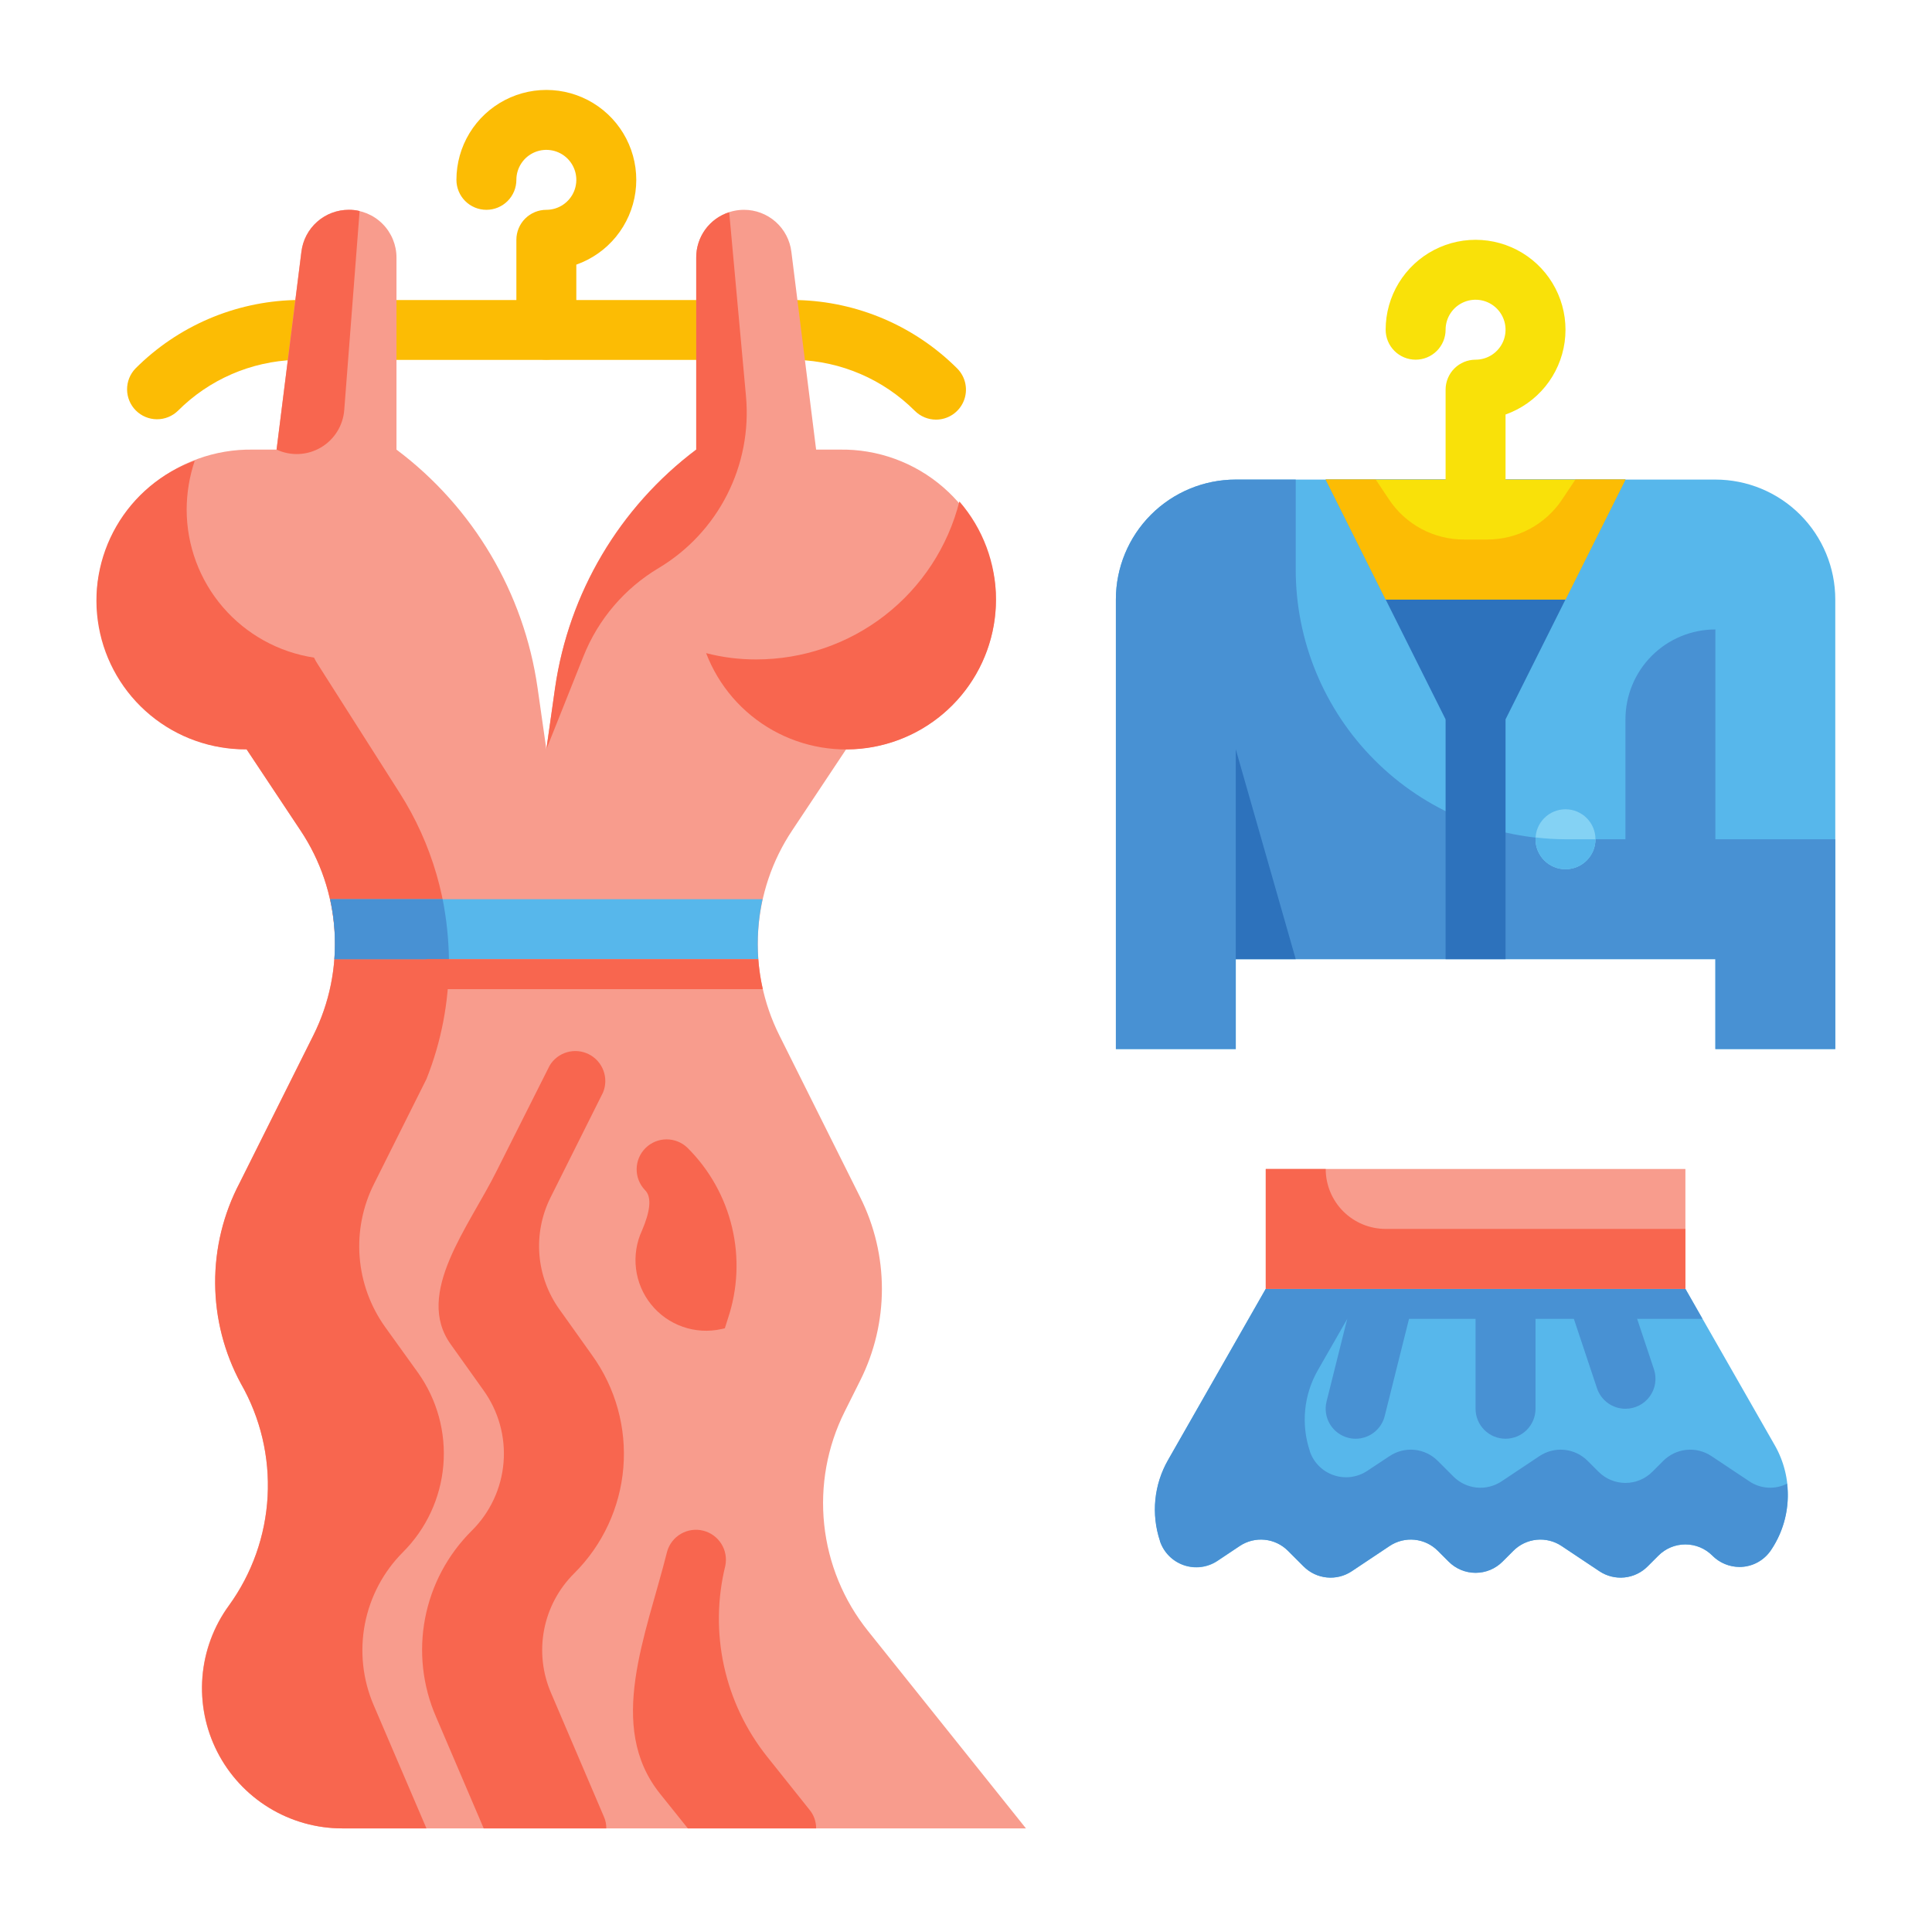 <svg width="142" height="141" viewBox="0 0 142 141" fill="none" xmlns="http://www.w3.org/2000/svg">
<path d="M40.156 26.438C39.572 26.438 39.012 26.206 38.598 25.792C38.185 25.379 37.953 24.819 37.953 24.235V17.625C37.953 17.041 38.185 16.48 38.598 16.067C39.012 15.654 39.572 15.422 40.156 15.422C40.592 15.422 41.018 15.293 41.38 15.051C41.742 14.809 42.025 14.464 42.192 14.062C42.358 13.659 42.402 13.216 42.317 12.789C42.232 12.362 42.022 11.969 41.714 11.661C41.406 11.353 41.013 11.143 40.586 11.058C40.159 10.973 39.716 11.017 39.313 11.183C38.911 11.35 38.566 11.633 38.324 11.995C38.082 12.357 37.953 12.783 37.953 13.219C37.953 13.803 37.721 14.364 37.308 14.777C36.895 15.19 36.334 15.422 35.75 15.422C35.166 15.422 34.605 15.19 34.192 14.777C33.779 14.364 33.547 13.803 33.547 13.219C33.547 12.007 33.88 10.819 34.51 9.784C35.14 8.749 36.043 7.907 37.119 7.35C38.195 6.793 39.403 6.543 40.612 6.626C41.821 6.71 42.983 7.124 43.973 7.824C44.962 8.524 45.74 9.482 46.221 10.594C46.703 11.705 46.869 12.928 46.703 14.128C46.536 15.329 46.043 16.46 45.277 17.399C44.511 18.337 43.502 19.048 42.359 19.451V24.235C42.359 24.819 42.127 25.379 41.714 25.792C41.301 26.206 40.741 26.438 40.156 26.438Z" fill="#FCBC04"/>
<path d="M68.797 30.844C68.213 30.844 67.652 30.611 67.239 30.198C64.926 27.884 61.814 26.544 58.544 26.453H21.703C18.454 26.557 15.368 27.897 13.073 30.198C12.658 30.6 12.101 30.822 11.524 30.817C10.946 30.812 10.393 30.58 9.985 30.172C9.576 29.763 9.345 29.21 9.34 28.633C9.335 28.055 9.557 27.499 9.958 27.083C13.063 23.974 17.242 22.175 21.635 22.055H58.61C63.025 22.163 67.23 23.964 70.355 27.085C70.662 27.393 70.871 27.786 70.955 28.213C71.04 28.64 70.996 29.082 70.829 29.484C70.663 29.886 70.381 30.23 70.019 30.472C69.657 30.714 69.232 30.843 68.797 30.844V30.844Z" fill="#FCBC04"/>
<path d="M22.148 18.506L20.328 33.047H18.599C15.803 33 13.088 33.989 10.977 35.822C8.866 37.656 7.507 40.206 7.162 42.981C7.011 44.511 7.182 46.056 7.665 47.517C8.147 48.977 8.929 50.32 9.962 51.459C10.995 52.599 12.255 53.51 13.66 54.133C15.066 54.756 16.587 55.078 18.125 55.078L22.091 61.04C23.56 63.244 24.421 65.798 24.585 68.443C24.75 71.088 24.212 73.728 23.027 76.098L17.618 86.938C16.422 89.217 15.804 91.755 15.819 94.328C15.834 96.902 16.48 99.433 17.702 101.698C19.142 104.212 19.825 107.088 19.669 109.98C19.513 112.873 18.523 115.658 16.821 118.002C15.698 119.539 15.024 121.358 14.871 123.255C14.719 125.153 15.095 127.056 15.958 128.753C16.821 130.45 18.137 131.875 19.76 132.87C21.383 133.865 23.249 134.391 25.153 134.391H75.406L63.789 119.87C61.995 117.628 60.881 114.919 60.578 112.064C60.276 109.209 60.797 106.326 62.082 103.758L63.232 101.456C64.275 99.37 64.819 97.069 64.819 94.737C64.819 92.404 64.275 90.103 63.232 88.017L57.283 76.103C56.098 73.733 55.56 71.092 55.725 68.447C55.889 65.803 56.75 63.249 58.22 61.044L62.188 55.078C63.725 55.078 65.246 54.756 66.652 54.133C68.058 53.51 69.318 52.599 70.35 51.459C71.383 50.32 72.166 48.977 72.648 47.517C73.13 46.056 73.301 44.511 73.15 42.981C72.805 40.206 71.446 37.657 69.335 35.823C67.224 33.989 64.51 33.001 61.714 33.047H59.984L58.165 18.506C58.061 17.655 57.65 16.872 57.008 16.303C56.366 15.735 55.539 15.421 54.681 15.422C53.751 15.422 52.858 15.792 52.2 16.45C51.542 17.108 51.172 18.001 51.172 18.931V33.047C45.529 37.279 41.799 43.579 40.802 50.562L40.156 55.078L39.511 50.562C38.513 43.579 34.783 37.279 29.141 33.047V18.931C29.141 18.001 28.771 17.108 28.113 16.45C27.454 15.792 26.562 15.422 25.631 15.422C24.774 15.421 23.946 15.735 23.305 16.303C22.663 16.872 22.251 17.655 22.148 18.506V18.506Z" fill="#F89C8D"/>
<path d="M73.203 44.063C73.205 46.638 72.305 49.132 70.659 51.112C69.012 53.093 66.725 54.434 64.192 54.902C61.66 55.371 59.044 54.938 56.798 53.678C54.553 52.418 52.819 50.411 51.899 48.006C53.1 48.319 54.337 48.474 55.578 48.469C59.005 48.472 62.335 47.332 65.041 45.229C67.747 43.126 69.673 40.18 70.515 36.858C72.251 38.857 73.205 41.416 73.203 44.063V44.063Z" fill="#F8664F"/>
<path d="M29.625 114.078C28.18 115.523 27.202 117.368 26.817 119.375C26.433 121.382 26.659 123.459 27.466 125.336L31.344 134.391H25.153C23.252 134.389 21.389 133.863 19.769 132.869C18.149 131.875 16.835 130.452 15.973 128.758C15.112 127.064 14.735 125.164 14.885 123.269C15.036 121.375 15.707 119.558 16.825 118.021C18.526 115.673 19.514 112.884 19.67 109.989C19.826 107.093 19.145 104.214 17.706 101.696C16.478 99.433 15.827 96.902 15.812 94.327C15.796 91.752 16.417 89.213 17.618 86.935L23.038 76.096C24.22 73.727 24.755 71.087 24.589 68.445C24.422 65.802 23.561 63.251 22.091 61.049L18.125 55.078C15.543 55.103 13.035 54.213 11.046 52.566C9.058 50.919 7.716 48.621 7.26 46.08C6.803 43.538 7.261 40.917 8.552 38.681C9.843 36.444 11.884 34.737 14.314 33.862C13.924 35.019 13.723 36.232 13.719 37.453C13.721 40.087 14.666 42.633 16.384 44.63C18.102 46.626 20.478 47.941 23.082 48.337C23.164 48.513 23.26 48.682 23.368 48.843L29.383 58.295C31.747 62.008 33 66.319 32.996 70.72C32.994 73.663 32.433 76.579 31.344 79.312L27.488 87.023C26.654 88.683 26.29 90.539 26.433 92.391C26.577 94.243 27.224 96.021 28.303 97.532L30.727 100.903C32.129 102.876 32.787 105.281 32.586 107.692C32.384 110.103 31.335 112.366 29.625 114.078V114.078Z" fill="#F8664F"/>
<path d="M20.328 33.047L22.157 18.506C22.259 17.655 22.669 16.871 23.311 16.303C23.953 15.734 24.78 15.421 25.638 15.422C25.905 15.417 26.171 15.447 26.431 15.51L25.301 30.143C25.257 30.707 25.077 31.253 24.776 31.732C24.476 32.212 24.063 32.612 23.575 32.897C23.086 33.182 22.535 33.345 21.97 33.371C21.404 33.397 20.841 33.286 20.328 33.047V33.047Z" fill="#F8664F"/>
<path d="M55.732 70.5H24.58C24.687 69.024 24.583 67.54 24.272 66.094H56.041C55.729 67.54 55.626 69.024 55.732 70.5V70.5Z" fill="#57B7EB"/>
<path d="M24.58 70.5C24.687 69.024 24.583 67.54 24.272 66.094H32.533C32.819 67.546 32.974 69.02 32.996 70.5H24.58Z" fill="#4891D3"/>
<path d="M44.386 133.531C44.508 133.801 44.568 134.095 44.562 134.391H35.552L32.049 126.195C31.057 123.916 30.776 121.39 31.244 118.949C31.712 116.508 32.906 114.265 34.67 112.514C36.022 111.177 36.851 109.401 37.009 107.506C37.166 105.611 36.642 103.723 35.53 102.181L33.128 98.81C30.441 95.065 34.472 90.174 36.521 86.032L40.399 78.321C40.685 77.844 41.142 77.494 41.676 77.34C42.211 77.186 42.784 77.24 43.28 77.491C43.777 77.742 44.16 78.171 44.353 78.693C44.546 79.215 44.534 79.79 44.32 80.304L40.465 88.015C39.813 89.318 39.53 90.775 39.647 92.227C39.763 93.679 40.275 95.072 41.126 96.255L43.527 99.625C45.246 102.017 46.057 104.942 45.815 107.877C45.573 110.812 44.293 113.565 42.205 115.642C41.067 116.769 40.296 118.213 39.993 119.786C39.691 121.358 39.87 122.986 40.509 124.455L44.386 133.531Z" fill="#F8664F"/>
<path d="M53.027 97.689C52.081 97.9 51.096 97.842 50.181 97.521C49.267 97.201 48.46 96.631 47.853 95.876C47.246 95.121 46.862 94.211 46.745 93.249C46.628 92.288 46.782 91.312 47.191 90.434C47.761 89.099 47.942 88.01 47.411 87.48C47.01 87.064 46.788 86.507 46.793 85.93C46.798 85.352 47.029 84.8 47.438 84.391C47.846 83.983 48.399 83.751 48.977 83.746C49.554 83.741 50.111 83.963 50.526 84.364C52.147 85.973 53.284 88.004 53.808 90.227C54.333 92.449 54.224 94.774 53.494 96.938L53.274 97.634L53.027 97.689Z" fill="#F8664F"/>
<path d="M59.984 134.391H50.555L48.506 131.835C44.541 126.878 47.493 120.203 49.035 114.034C49.193 113.487 49.557 113.022 50.05 112.737C50.543 112.453 51.128 112.37 51.681 112.507C52.233 112.644 52.712 112.989 53.015 113.471C53.319 113.953 53.424 114.534 53.309 115.091C52.715 117.506 52.682 120.024 53.212 122.453C53.743 124.882 54.824 127.157 56.371 129.103L59.5 133.025C59.817 133.409 59.989 133.893 59.984 134.391V134.391Z" fill="#F8664F"/>
<path d="M56.063 72.703H31.344V70.5H55.732C55.787 71.242 55.897 71.978 56.063 72.703V72.703Z" fill="#F8664F"/>
<path d="M48.418 41.749C45.912 43.24 43.968 45.517 42.888 48.227L40.156 55.078L40.795 50.562C41.813 43.585 45.542 37.291 51.172 33.047V18.925C51.168 18.184 51.401 17.462 51.837 16.864C52.273 16.265 52.889 15.822 53.595 15.598L54.829 29.125C55.057 31.62 54.576 34.128 53.442 36.361C52.308 38.594 50.566 40.462 48.418 41.749V41.749Z" fill="#F8664F"/>
<path d="M125.858 114.342C125.332 113.816 124.619 113.521 123.875 113.521C123.131 113.521 122.418 113.816 121.892 114.342L121.099 115.135C120.64 115.594 120.037 115.88 119.391 115.944C118.745 116.009 118.097 115.847 117.556 115.488L114.776 113.633C114.236 113.273 113.588 113.112 112.942 113.176C112.296 113.24 111.692 113.526 111.233 113.985L110.44 114.778C109.914 115.304 109.201 115.6 108.458 115.6C107.714 115.6 107.001 115.304 106.475 114.778L105.682 113.985C105.223 113.526 104.619 113.24 103.973 113.176C103.327 113.112 102.679 113.273 102.139 113.633L99.359 115.488C98.818 115.847 98.17 116.009 97.524 115.944C96.879 115.88 96.275 115.594 95.816 115.135L94.666 113.985C94.207 113.526 93.603 113.24 92.958 113.176C92.312 113.112 91.664 113.273 91.123 113.633L89.486 114.734C89.127 114.974 88.717 115.127 88.289 115.182C87.861 115.237 87.426 115.193 87.018 115.053C86.609 114.912 86.239 114.68 85.935 114.373C85.631 114.067 85.402 113.694 85.265 113.285V113.265C84.939 112.288 84.823 111.253 84.924 110.228C85.026 109.203 85.342 108.211 85.853 107.316L93.031 94.734H123.875L130.445 106.232C131.118 107.412 131.45 108.755 131.404 110.112C131.357 111.469 130.933 112.787 130.18 113.917C129.95 114.263 129.645 114.553 129.289 114.767C128.933 114.981 128.533 115.113 128.12 115.153C127.706 115.194 127.289 115.142 126.898 115.002C126.506 114.862 126.151 114.636 125.858 114.342V114.342Z" fill="#57B7EB"/>
<path d="M130.176 113.924C129.924 114.308 129.581 114.624 129.178 114.843C128.774 115.062 128.322 115.178 127.863 115.179C127.49 115.178 127.121 115.104 126.777 114.96C126.433 114.817 126.121 114.607 125.858 114.342C125.598 114.08 125.289 113.872 124.949 113.73C124.609 113.589 124.244 113.516 123.875 113.516C123.506 113.516 123.141 113.589 122.801 113.73C122.461 113.872 122.152 114.08 121.892 114.342L121.099 115.135C120.641 115.597 120.036 115.884 119.389 115.948C118.742 116.013 118.092 115.85 117.552 115.488L114.776 113.637C114.236 113.275 113.586 113.112 112.939 113.177C112.292 113.241 111.688 113.529 111.229 113.99L110.436 114.783C110.176 115.045 109.868 115.253 109.527 115.395C109.187 115.536 108.822 115.609 108.453 115.609C108.084 115.609 107.719 115.536 107.379 115.395C107.039 115.253 106.73 115.045 106.47 114.783L105.677 113.99C105.219 113.529 104.614 113.241 103.967 113.177C103.32 113.112 102.67 113.275 102.13 113.637L99.354 115.488C98.814 115.85 98.165 116.013 97.517 115.948C96.87 115.884 96.266 115.597 95.807 115.135L94.662 113.99C94.203 113.529 93.599 113.241 92.951 113.177C92.304 113.112 91.655 113.275 91.115 113.637L89.484 114.717C89.125 114.957 88.716 115.111 88.288 115.167C87.86 115.224 87.425 115.181 87.016 115.043C86.608 114.905 86.236 114.674 85.93 114.369C85.625 114.064 85.394 113.693 85.254 113.285V113.263C84.928 112.285 84.813 111.25 84.915 110.225C85.018 109.2 85.336 108.208 85.849 107.314L93.031 94.734H123.875L125.131 96.938H99.024L96.865 100.705C96.352 101.598 96.034 102.59 95.931 103.615C95.829 104.641 95.944 105.676 96.27 106.653V106.675C96.409 107.084 96.641 107.455 96.946 107.76C97.252 108.065 97.623 108.295 98.032 108.434C98.441 108.572 98.876 108.615 99.304 108.558C99.732 108.501 100.141 108.347 100.5 108.107L102.13 107.028C102.67 106.666 103.32 106.503 103.967 106.567C104.614 106.632 105.219 106.919 105.677 107.38L106.823 108.526C107.281 108.987 107.886 109.275 108.533 109.339C109.18 109.403 109.83 109.24 110.37 108.878L113.146 107.028C113.686 106.666 114.335 106.503 114.983 106.567C115.63 106.632 116.234 106.919 116.693 107.38L117.486 108.173C117.746 108.435 118.055 108.643 118.395 108.784C118.735 108.926 119.1 108.999 119.469 108.999C119.837 108.999 120.202 108.926 120.543 108.784C120.883 108.643 121.192 108.435 121.452 108.173L122.245 107.38C122.703 106.919 123.308 106.632 123.955 106.567C124.602 106.503 125.251 106.666 125.792 107.028L128.568 108.878C128.972 109.153 129.443 109.314 129.932 109.345C130.42 109.376 130.907 109.276 131.344 109.055C131.555 110.765 131.14 112.495 130.176 113.924V113.924Z" fill="#4891D3"/>
<path d="M99.641 105.75C99.46 105.751 99.28 105.729 99.105 105.684C98.824 105.614 98.56 105.489 98.328 105.317C98.095 105.145 97.898 104.928 97.75 104.68C97.601 104.432 97.502 104.157 97.46 103.871C97.417 103.584 97.431 103.292 97.501 103.012L99.704 94.199C99.773 93.917 99.897 93.651 100.069 93.416C100.241 93.182 100.457 92.984 100.706 92.834C100.955 92.683 101.231 92.584 101.518 92.54C101.806 92.497 102.099 92.511 102.381 92.582C102.663 92.653 102.928 92.778 103.161 92.952C103.394 93.126 103.591 93.344 103.739 93.593C103.888 93.843 103.985 94.12 104.026 94.408C104.067 94.695 104.051 94.988 103.979 95.27L101.775 104.082C101.656 104.558 101.381 104.981 100.995 105.283C100.608 105.585 100.131 105.75 99.641 105.75V105.75Z" fill="#4891D3"/>
<path d="M110.656 105.75C110.072 105.75 109.512 105.518 109.098 105.105C108.685 104.692 108.453 104.131 108.453 103.547V94.734C108.453 94.15 108.685 93.59 109.098 93.177C109.512 92.763 110.072 92.531 110.656 92.531C111.241 92.531 111.801 92.763 112.214 93.177C112.627 93.59 112.859 94.15 112.859 94.734V103.547C112.859 104.131 112.627 104.692 112.214 105.105C111.801 105.518 111.241 105.75 110.656 105.75Z" fill="#4891D3"/>
<path d="M119.469 103.547C119.006 103.547 118.555 103.402 118.18 103.131C117.805 102.861 117.524 102.479 117.378 102.04L115.175 95.431C115.083 95.156 115.047 94.866 115.068 94.577C115.088 94.288 115.166 94.006 115.296 93.747C115.425 93.488 115.605 93.257 115.824 93.067C116.043 92.878 116.297 92.733 116.572 92.642C116.847 92.55 117.137 92.514 117.426 92.534C117.715 92.555 117.997 92.633 118.256 92.762C118.515 92.892 118.745 93.071 118.935 93.29C119.125 93.509 119.269 93.763 119.361 94.038L121.564 100.648C121.674 100.979 121.704 101.332 121.651 101.678C121.598 102.023 121.464 102.351 121.259 102.634C121.055 102.918 120.786 103.148 120.474 103.307C120.163 103.465 119.818 103.548 119.469 103.547V103.547Z" fill="#4891D3"/>
<path d="M93.031 85.922H123.875V94.734H93.031V85.922Z" fill="#F89C8D"/>
<path d="M123.875 90.328V94.734H93.031V85.922H97.438C97.438 87.091 97.902 88.211 98.728 89.038C99.554 89.864 100.675 90.328 101.844 90.328H123.875Z" fill="#F8664F"/>
<path d="M126.078 35.25H90.828C88.491 35.25 86.249 36.178 84.597 37.831C82.944 39.484 82.016 41.725 82.016 44.062V77.109H90.828V70.5H126.078V77.109H134.891V44.062C134.891 41.725 133.962 39.484 132.31 37.831C130.657 36.178 128.415 35.25 126.078 35.25V35.25Z" fill="#57B7EB"/>
<path d="M108.453 57.281L97.438 35.25H119.469L108.453 57.281Z" fill="#2D72BC"/>
<path d="M119.469 35.25L115.063 44.062H101.844L97.438 35.25H119.469Z" fill="#F9E109"/>
<path d="M126.078 61.688V46.266C124.325 46.266 122.644 46.962 121.405 48.202C120.165 49.441 119.469 51.122 119.469 52.875V61.688H115.063C109.804 61.688 104.76 59.599 101.042 55.88C97.323 52.161 95.234 47.118 95.234 41.859V35.25H90.828C88.491 35.25 86.249 36.178 84.597 37.831C82.944 39.484 82.016 41.725 82.016 44.062V77.109H90.828V70.5H126.078V77.109H134.891V61.688H126.078Z" fill="#4891D3"/>
<path d="M95.234 70.5H90.828V55.078L95.234 70.5Z" fill="#2D72BC"/>
<path d="M119.469 35.25L115.063 44.062H101.844L97.438 35.25H101.117L102.086 36.704C102.688 37.613 103.507 38.359 104.468 38.874C105.429 39.389 106.503 39.658 107.594 39.656H109.312C110.403 39.658 111.477 39.389 112.438 38.874C113.399 38.359 114.218 37.613 114.82 36.704L115.79 35.25H119.469Z" fill="#FCBC04"/>
<path d="M106.25 52.875H110.656V70.5H106.25V52.875Z" fill="#2D72BC"/>
<path d="M115.062 63.891C116.279 63.891 117.266 62.904 117.266 61.688C117.266 60.471 116.279 59.484 115.062 59.484C113.846 59.484 112.859 60.471 112.859 61.688C112.859 62.904 113.846 63.891 115.062 63.891Z" fill="#84D2F4"/>
<path d="M108.453 37.453C107.869 37.453 107.308 37.221 106.895 36.808C106.482 36.395 106.25 35.834 106.25 35.25V28.641C106.25 28.056 106.482 27.496 106.895 27.083C107.308 26.67 107.869 26.438 108.453 26.438C108.889 26.438 109.315 26.308 109.677 26.066C110.039 25.824 110.322 25.48 110.489 25.078C110.655 24.675 110.699 24.232 110.614 23.805C110.529 23.377 110.319 22.985 110.011 22.677C109.703 22.369 109.31 22.159 108.883 22.074C108.456 21.989 108.013 22.032 107.61 22.199C107.207 22.366 106.863 22.648 106.621 23.011C106.379 23.373 106.25 23.799 106.25 24.235C106.25 24.819 106.018 25.379 105.605 25.792C105.192 26.206 104.631 26.438 104.047 26.438C103.463 26.438 102.902 26.206 102.489 25.792C102.076 25.379 101.844 24.819 101.844 24.235C101.844 23.023 102.177 21.834 102.807 20.799C103.437 19.765 104.34 18.922 105.416 18.366C106.492 17.809 107.7 17.558 108.909 17.642C110.118 17.726 111.28 18.14 112.27 18.84C113.259 19.539 114.037 20.497 114.518 21.609C115 22.721 115.166 23.944 115 25.144C114.833 26.344 114.34 27.476 113.574 28.414C112.808 29.353 111.799 30.063 110.656 30.467V35.25C110.656 35.834 110.424 36.395 110.011 36.808C109.598 37.221 109.037 37.453 108.453 37.453Z" fill="#F9E109"/>
<path d="M117.266 61.688C117.266 62.272 117.034 62.832 116.62 63.245C116.207 63.658 115.647 63.891 115.063 63.891C114.478 63.891 113.918 63.658 113.505 63.245C113.091 62.832 112.859 62.272 112.859 61.688C112.856 61.642 112.863 61.597 112.881 61.555C113.605 61.643 114.333 61.687 115.063 61.688H117.266Z" fill="#57B7EB"/>
</svg>
